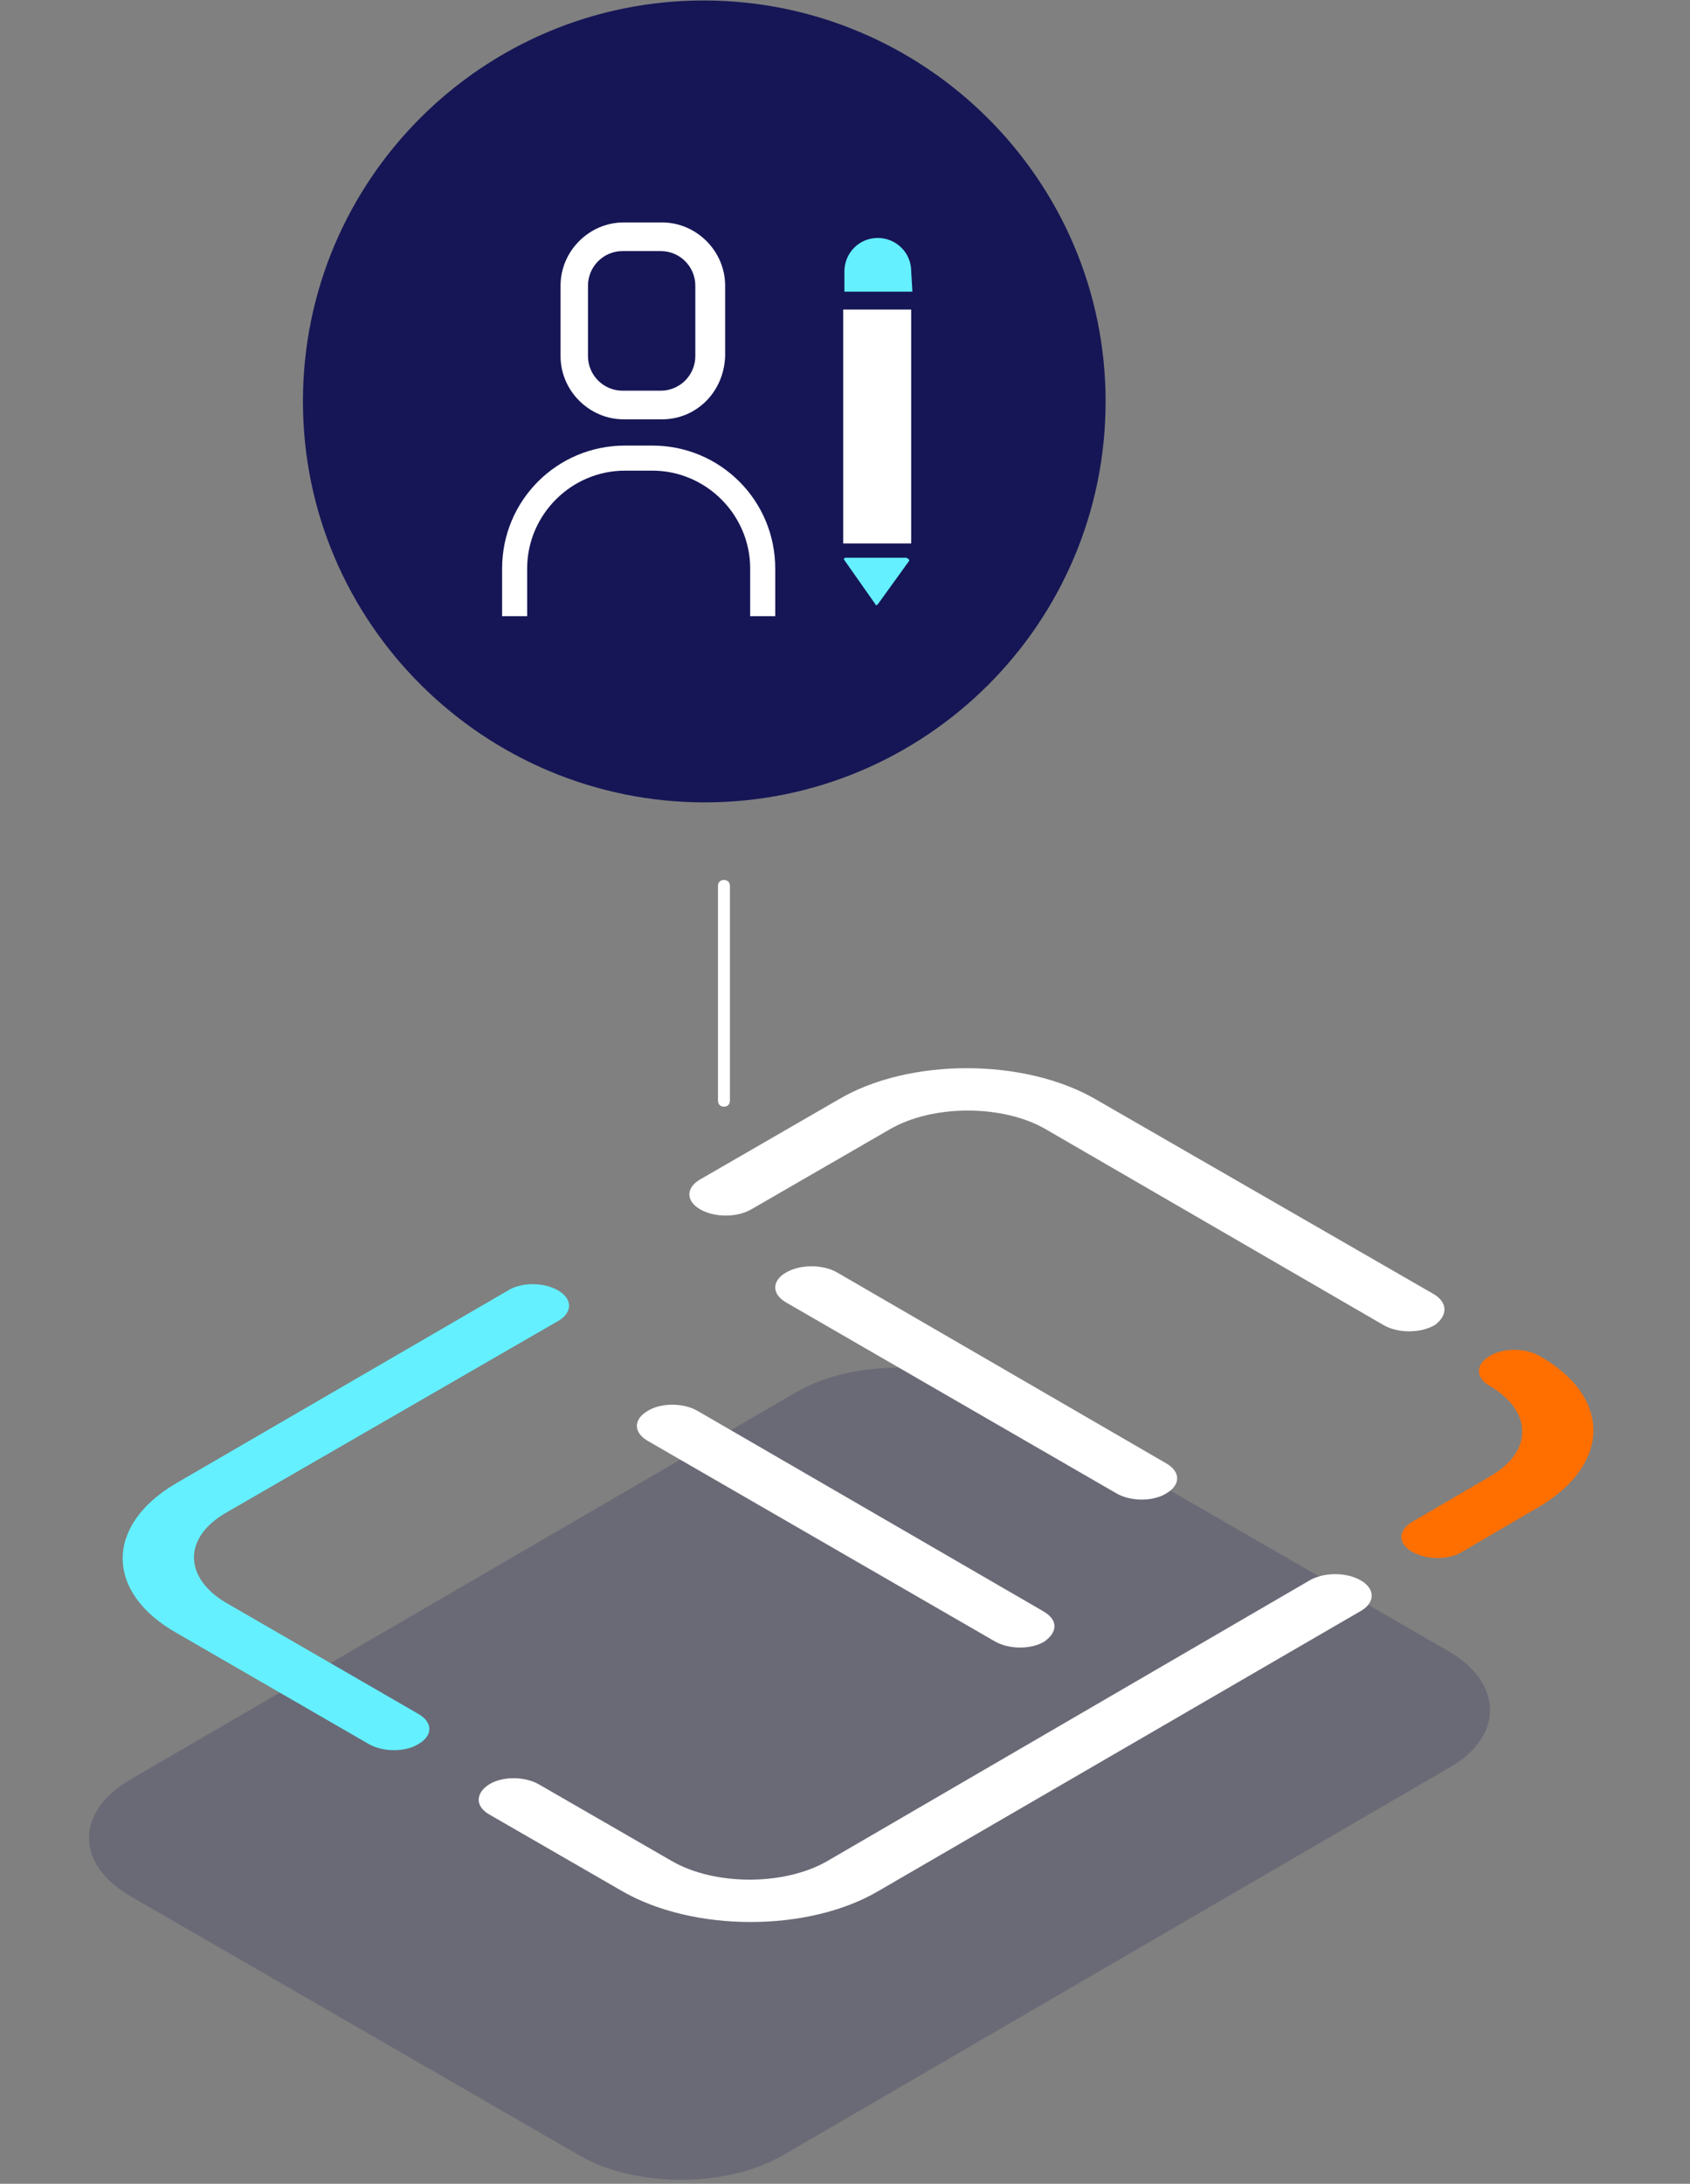 <?xml version="1.0" encoding="utf-8"?>
<svg version="1.1" id="Layer_1" xmlns="http://www.w3.org/2000/svg" xmlns:xlink="http://www.w3.org/1999/xlink" x="0px" y="0px"
	 viewBox="0 0 141.7 183" style="enable-background:new 0 0 141.7 183;" xml:space="preserve">
<rect x="0" y="0" width="141.7" height="183" fill="#808080" stroke="none"/>
<style type="text/css">
	.st0{fill:#161656;fill-opacity:0.2;}
	.st1{fill:#ffffff;}
	.st2{fill:#ff6f00;}
	.st3{fill:#64f0ff;}
	.st4{fill:#161656;}
</style>
<title>Traceability icon</title>
<g id="Desktop">
	<g id="_x35_-Project-" transform="translate(-568, -2960)">
		<g id="Traceability-Copy" transform="translate(563, 2959)">
			<g id="Group-3" transform="translate(0, 112.64)">
				<g id="Clip-2">
				</g>
				<path id="Fill-1" class="st0" d="M126.4,26.7L88.8,5c-4.7-2.7-12.3-2.7-17,0L15.9,37.5c-4.6,2.7-4.6,7.1,0.1,9.8L53.6,69
					c4.7,2.7,12.3,2.7,17,0l55.9-32.5C131.1,33.9,131.1,29.4,126.4,26.7"/>
			</g>
			<g id="Group-22" transform="translate(1, 86.64)">
				<g id="Group-6">
					<g id="Clip-5">
					</g>
					<path id="Fill-4" class="st1" d="M124.2,22.8L95.9,6.5c-6-3.5-15.7-3.5-21.6,0l-11.6,6.7c-1.2,0.7-1.2,1.8,0,2.5
						c1.2,0.7,3.1,0.7,4.3,0L78.6,9c3.6-2.1,9.5-2.1,13.1,0L120,25.4c1.2,0.7,3.1,0.7,4.3,0C125.4,24.6,125.4,23.5,124.2,22.8"/>
				</g>
				<g id="Group-9">
					<g id="Clip-8">
					</g>
					<path id="Fill-7" class="st2" d="M133.1,28c-1.2-0.7-3.1-0.7-4.2,0c-1.2,0.7-1.2,1.8,0,2.5c3.6,2.1,3.7,5.5,0,7.6l-6.5,3.8
						c-1.2,0.7-1.2,1.8,0,2.5s3.1,0.7,4.2,0l6.5-3.8C139.1,37,139.1,31.4,133.1,28"/>
				</g>
				<g id="Group-12">
					<g id="Clip-11">
					</g>
					<path id="Fill-10" class="st1" d="M118.1,46.8c-1.2-0.7-3.1-0.7-4.3,0L73.4,70.3c-3.6,2.1-9.5,2.1-13.1,0l-11.1-6.4
						c-1.2-0.7-3.1-0.7-4.2,0c-1.1,0.7-1.2,1.8,0,2.5l11.1,6.4c6,3.5,15.7,3.5,21.6,0l40.5-23.5C119.3,48.6,119.3,47.5,118.1,46.8"
						/>
				</g>
				<g id="Group-15">
					<g id="Clip-14">
					</g>
					<path id="Fill-13" class="st3" d="M50.8,22.5c-1.2-0.7-3.1-0.7-4.2,0L18.7,38.7c-5.9,3.5-5.9,9.1,0.1,12.5l16.1,9.3
						c1.2,0.7,3.1,0.7,4.2,0c1.2-0.7,1.2-1.8,0-2.5L23,48.7c-3.6-2.1-3.7-5.5,0-7.6L50.9,25C52,24.3,52,23.2,50.8,22.5"/>
				</g>
				<g id="Group-18">
					<g id="Clip-17">
					</g>
					<path id="Fill-16" class="st1" d="M101.8,37L74.2,21c-1.2-0.7-3.1-0.7-4.3,0s-1.2,1.8,0,2.5l27.7,16c1.2,0.7,3.1,0.7,4.2,0
						C103,38.8,103,37.7,101.8,37"/>
				</g>
				<g id="Group-21">
					<g id="Clip-20">
					</g>
					<path id="Fill-19" class="st1" d="M91.5,49.4l-29-16.8c-1.2-0.7-3.1-0.7-4.2,0c-1.2,0.7-1.2,1.8,0,2.5l29.1,16.8
						c1.2,0.7,3.1,0.7,4.2,0C92.7,51.1,92.7,50.1,91.5,49.4"/>
				</g>
			</g>
			<g id="Group-35" transform="translate(0, 0.64)">
				<g id="Group-25" transform="translate(23, 0)">
					<g id="Clip-24">
					</g>
					<path id="Fill-23" class="st4" d="M74.7,34c0,18.6-15.1,33.6-33.6,33.6S7.4,52.6,7.4,34S22.5,0.4,41,0.4S74.7,15.4,74.7,34"/>
				</g>
				<path id="Fill-26" class="st1" d="M57.2,21.4c-1.6,0-2.9,1.3-2.9,2.9v5.9c0,1.6,1.3,2.9,2.9,2.9h3.2c1.6,0,2.9-1.3,2.9-2.9v-5.9
					c0-1.6-1.3-2.9-2.9-2.9H57.2z M60.5,35.5h-3.2c-2.9,0-5.3-2.4-5.3-5.3v-5.9c0-2.9,2.4-5.3,5.3-5.3h3.2c2.9,0,5.3,2.4,5.3,5.3
					v5.9C65.7,33.2,63.4,35.5,60.5,35.5z"/>
				<path id="Fill-28" class="st1" d="M70,48c0-5.7-4.6-10.3-10.3-10.3h-2.3c-5.7,0-10.3,4.6-10.3,10.3v3.2c0,0.3,0,0.5,0,0.8h2.1
					c0-0.2,0-0.5,0-0.8V48c0-4.5,3.7-8.2,8.2-8.2h2.3c4.5,0,8.2,3.7,8.2,8.2v3.2c0,0.3,0,0.5,0,0.8H70c0-0.2,0-0.5,0-0.8
					C70,51.2,70,48,70,48z"/>
				<path id="Fill-30" class="st1" d="M75.7,45.9h5.7V26.3h-5.7V45.9z M76.7,44.9h3.7V27.3h-3.7V44.9z"/>
				<path id="Fill-32" class="st3" d="M81.2,47.4L78.6,51c-0.1,0.1-0.2,0.1-0.2,0l-2.6-3.7c-0.1-0.1,0-0.2,0.1-0.2H81
					C81.2,47.2,81.3,47.3,81.2,47.4"/>
				<path id="Fill-33" class="st3" d="M81.4,23.1c0-1.6-1.3-2.8-2.8-2.8c-1.6,0-2.8,1.3-2.8,2.8v1.7h5.7L81.4,23.1L81.4,23.1z"/>
				<path id="Fill-34" class="st1" d="M65.7,93.1c-0.3,0-0.5-0.2-0.5-0.5v-18c0-0.3,0.2-0.5,0.5-0.5s0.5,0.2,0.5,0.5v18
					C66.2,92.9,66,93.1,65.7,93.1"/>
			</g>
		</g>
	</g>
</g>
</svg>
